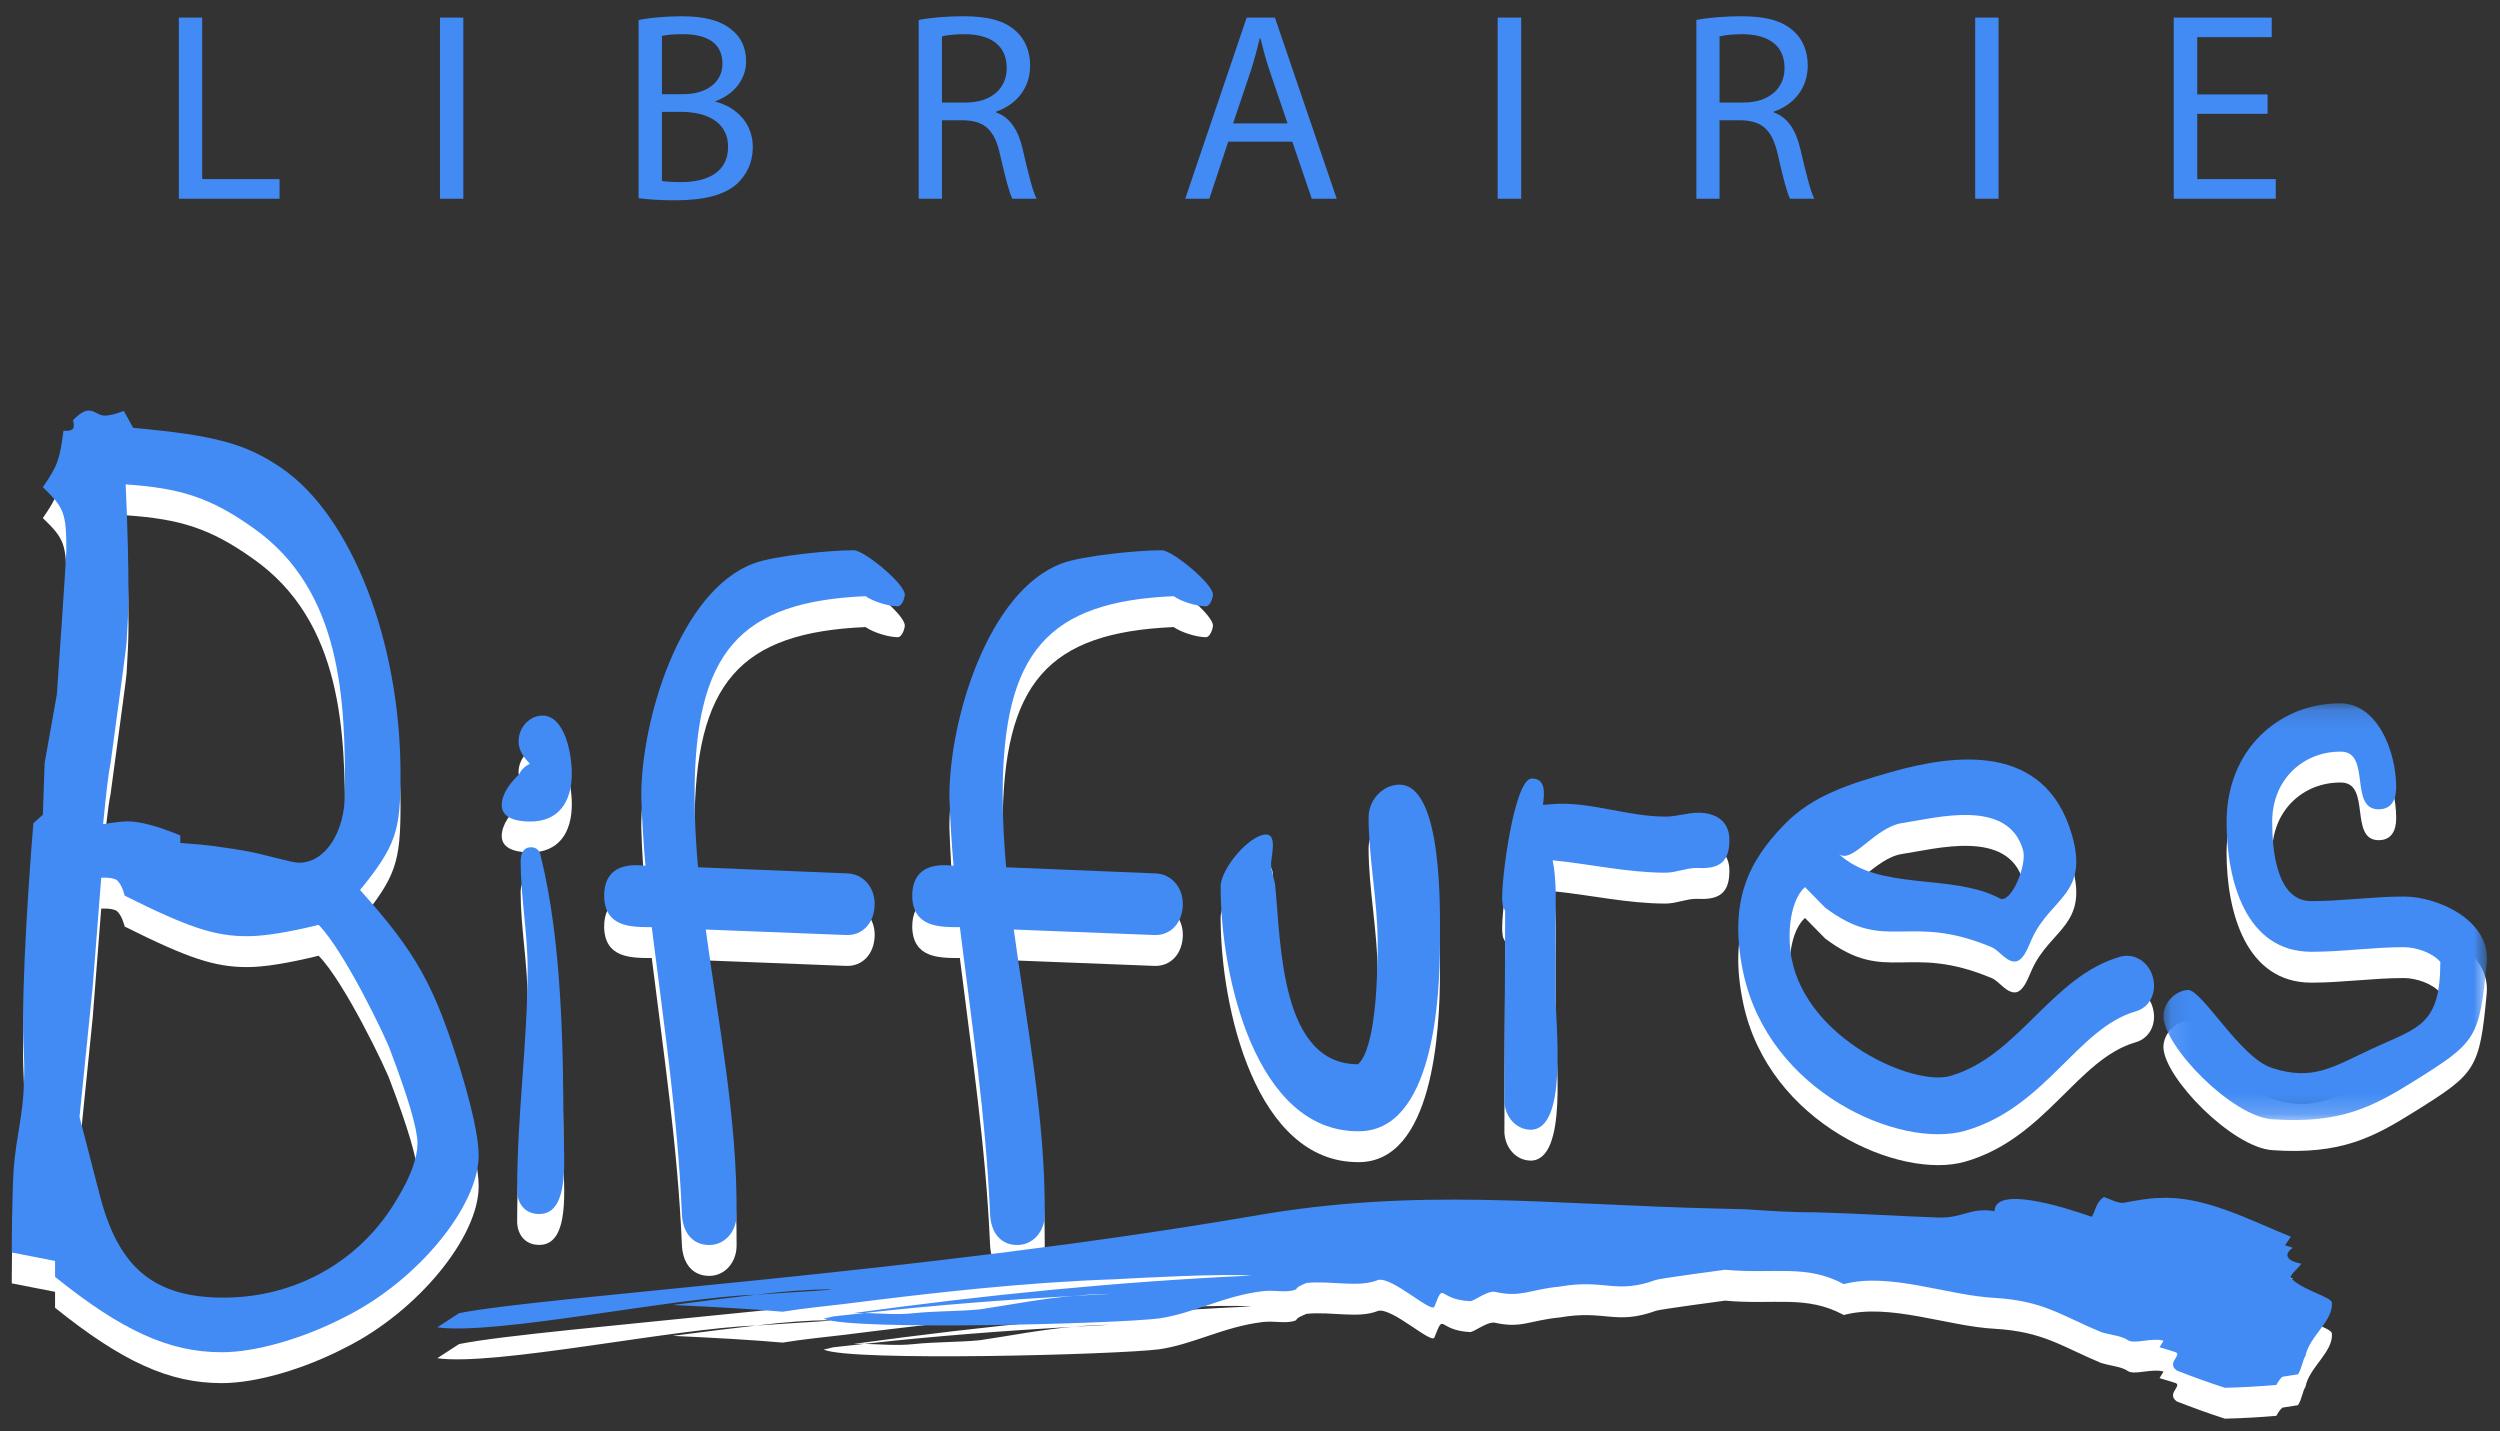 <?xml version="1.0" encoding="UTF-8"?>
<svg width="124px" height="71px" viewBox="0 0 124 71" version="1.1" xmlns="http://www.w3.org/2000/svg" xmlns:xlink="http://www.w3.org/1999/xlink">
    <rect x="0" y="0" width="124" height="71" fill="#333333" stroke="none"/>
    <!-- Generator: Sketch 46 (44423) - http://www.bohemiancoding.com/sketch -->
    <title>Biffures_logo</title>
    <desc>Created with Sketch.</desc>
    <defs>
        <polygon id="path-1" points="16.145 20.808 16.145 0.136 0.1 0.136 0.1 20.808 16.145 20.808"></polygon>
    </defs>
    <g id="Accueil-3" stroke="none" stroke-width="1" fill="none" fill-rule="evenodd">
        <g id="Accueil" transform="translate(-658, -25)">
            <g id="Logo-Footer" transform="translate(658, 25)">
                <g id="Biffures_logo">
                    <g id="Group-9" transform="translate(8, 0)" fill="#428BF5">
                        <path d="M24.832,8.976 C25.061,9.016 25.392,9.031 25.805,9.031 C27.008,9.031 28.114,8.589 28.114,7.282 C28.114,6.058 27.059,5.549 25.791,5.549 L24.832,5.549 L24.832,8.976 Z M24.832,4.671 L25.887,4.671 C27.112,4.671 27.834,4.03 27.834,3.167 C27.834,2.108 27.033,1.695 25.862,1.695 C25.326,1.695 25.024,1.74 24.832,1.78 L24.832,4.671 Z M23.674,0.991 C24.179,0.888 24.98,0.807 25.791,0.807 C26.953,0.807 27.701,1.006 28.262,1.456 C28.726,1.806 29.007,2.337 29.007,3.045 C29.007,3.911 28.432,4.671 27.487,5.018 L27.487,5.044 C28.34,5.254 29.339,5.966 29.339,7.298 C29.339,8.068 29.032,8.655 28.578,9.098 C27.952,9.669 26.941,9.935 25.47,9.935 C24.673,9.935 24.058,9.883 23.674,9.828 L23.674,0.991 Z" id="Fill-3"></path>
                        <path d="M38.721,5.085 L39.908,5.085 C41.152,5.085 41.933,4.402 41.933,3.38 C41.933,2.215 41.096,1.71 39.868,1.695 C39.311,1.695 38.909,1.755 38.721,1.806 L38.721,5.085 Z M37.567,0.991 C38.149,0.873 38.99,0.806 39.787,0.806 C41.03,0.806 41.826,1.031 42.386,1.537 C42.84,1.939 43.095,2.547 43.095,3.244 C43.095,4.428 42.347,5.218 41.403,5.539 L41.403,5.576 C42.096,5.815 42.509,6.457 42.723,7.389 C43.014,8.643 43.224,9.507 43.416,9.857 L42.214,9.857 C42.066,9.588 41.871,8.828 41.612,7.711 C41.347,6.468 40.868,6.003 39.816,5.966 L38.721,5.966 L38.721,9.857 L37.567,9.857 L37.567,0.991 Z" id="Fill-5"></path>
                        <path d="M55.863,6.121 L54.982,3.535 C54.783,2.953 54.65,2.422 54.517,1.898 L54.487,1.898 C54.358,2.433 54.211,2.975 54.037,3.521 L53.16,6.121 L55.863,6.121 Z M52.92,7.028 L51.983,9.857 L50.788,9.857 L53.835,0.873 L55.236,0.873 L58.301,9.857 L57.065,9.857 L56.099,7.028 L52.92,7.028 Z" id="Fill-8"></path>
                        <polygon id="Fill-10" points="66.285 9.857 67.451 9.857 67.451 0.873 66.285 0.873"></polygon>
                        <path d="M77.29,5.085 L78.486,5.085 C79.725,5.085 80.514,4.402 80.514,3.38 C80.514,2.215 79.666,1.71 78.441,1.695 C77.888,1.695 77.482,1.755 77.29,1.806 L77.29,5.085 Z M76.14,0.991 C76.723,0.873 77.564,0.806 78.36,0.806 C79.599,0.806 80.396,1.031 80.957,1.537 C81.414,1.939 81.665,2.547 81.665,3.244 C81.665,4.428 80.919,5.218 79.976,5.539 L79.976,5.576 C80.669,5.815 81.082,6.457 81.296,7.389 C81.591,8.643 81.805,9.507 81.99,9.857 L80.786,9.857 C80.647,9.588 80.44,8.828 80.19,7.711 C79.917,6.468 79.437,6.003 78.39,5.966 L77.29,5.966 L77.29,9.857 L76.14,9.857 L76.14,0.991 Z" id="Fill-12"></path>
                        <polygon id="Fill-13" points="89.969 9.857 91.128 9.857 91.128 0.873 89.969 0.873"></polygon>
                        <polygon id="Fill-14" points="104.472 5.645 100.983 5.645 100.983 8.884 104.877 8.884 104.877 9.857 99.818 9.857 99.818 0.873 104.678 0.873 104.678 1.843 100.983 1.843 100.983 4.683 104.472 4.683"></polygon>
                        <polygon id="Fill-1" points="0.871 0.873 0.871 9.857 5.865 9.857 5.865 8.883 2.029 8.883 2.029 0.873"></polygon>
                        <polygon id="Fill-2" points="13.823 9.857 14.981 9.857 14.981 0.873 13.823 0.873"></polygon>
                    </g>
                    <g id="Logo-Biffures" transform="translate(0.584, 19.681)">
                        <path d="M21.104,47.687 C23.987,48.091 32.894,46.197 36.898,46.068 C38.411,45.887 39.58,45.809 40.458,45.803 C41.205,45.813 39.496,45.887 36.898,46.068 C35.742,46.203 34.379,46.366 32.779,46.578 C34.845,46.672 36.82,46.784 38.236,46.912 C39.23,46.747 40.249,46.65 41.28,46.528 C45.806,45.956 50.194,45.459 54.704,45.303 C56.337,45.215 59.897,45.021 61.488,45.118 C54.889,45.418 48.304,46.078 41.749,46.978 L42.293,46.975 C45.747,46.588 49.22,46.325 52.683,46.125 C53.267,46.072 53.864,46.034 54.477,46.028 L52.683,46.125 C51.148,46.253 49.673,46.547 48.016,46.794 C46.982,46.897 45.784,46.875 44.75,46.985 C43.909,47.075 43.109,46.994 42.293,46.975 L40.743,47.144 L40.274,47.259 L40.296,47.269 C41.731,47.856 54.793,47.513 56.912,47.244 C58.612,46.996 60.118,46.125 62.029,45.894 C62.669,45.815 63.223,46.003 63.704,45.803 C63.741,45.681 63.985,45.584 64.225,45.484 C65.501,45.362 66.801,45.734 67.77,45.338 C68.458,45.159 70.433,47.013 70.564,46.656 C71.071,45.368 70.702,46.306 72.321,46.388 C72.515,46.409 73.147,45.875 73.546,45.922 C74.872,46.225 75.253,45.813 76.778,45.665 C79.053,45.271 79.529,46.066 81.56,45.331 C81.804,45.253 84.979,44.831 84.979,44.831 C87.437,45.056 89.005,44.537 90.868,45.543 C93.144,44.937 96.02,46.109 98.376,46.228 C100.745,46.369 101.658,47.094 103.621,47.919 C104.19,48.091 104.633,48.1 104.952,48.319 C105.259,48.544 106.159,48.178 106.728,48.35 L106.528,48.672 C106.721,48.732 107.097,48.844 107.284,48.904 C107.479,48.96 107.403,49.066 107.347,49.176 C107.209,49.391 107.078,49.607 107.384,49.829 C108.159,50.132 108.96,50.423 109.772,50.685 C110.635,50.663 111.485,50.617 112.323,50.544 C112.404,50.398 112.492,50.247 112.623,50.138 L113.398,50.016 C113.598,49.698 113.623,49.316 113.767,49.106 C113.948,48.135 115.155,47.379 115.079,46.453 C115.036,46.178 113.623,45.837 113.067,45.265 C112.942,45.094 113.348,44.844 113.561,44.528 C112.717,44.375 112.736,43.997 113.141,43.743 C112.948,43.681 112.754,43.615 112.754,43.615 C112.823,43.512 113.041,43.193 113.041,43.193 C110.979,42.358 108.697,41.133 106.522,41.274 C106.065,41.264 105.271,41.412 104.753,41.508 C104.484,41.562 103.965,41.274 103.765,41.224 C103.365,41.496 103.371,41.874 103.171,42.205 C101.664,41.674 98.37,40.67 98.345,41.924 C97.095,41.721 96.782,42.302 95.482,42.237 C93.757,42.181 91.569,42.037 89.406,41.98 C88.225,41.989 87.093,41.898 85.949,41.83 L84.711,41.799 C76.165,41.603 69.783,40.711 61.488,42.177 C44.906,45.012 26.368,46.14 22.186,46.985 L21.104,47.687 Z" id="Fill-1" fill="#FFFFFF"></path>
                        <path d="M25.137,20.317 C25.24,20.048 25.449,19.854 25.693,19.738 C25.414,19.429 25.137,19.082 25.137,18.619 C25.137,17.922 25.693,17.344 26.318,17.344 C27.431,17.344 27.778,19.235 27.778,20.204 C27.778,21.674 27.084,22.598 25.727,22.598 C25.24,22.598 24.302,22.52 24.302,21.786 C24.302,21.207 24.752,20.666 25.099,20.317 L25.137,20.317 Z M27.362,37.855 C27.362,39.055 27.743,42.106 26.143,42.065 C25.449,42.065 25.031,41.527 25.068,40.793 C25.068,37.16 25.586,33.528 25.586,29.896 C25.586,28.121 25.24,26.305 25.24,24.567 C25.24,24.18 25.377,23.874 25.761,23.874 C26.04,23.874 26.214,24.064 26.249,24.373 C27.259,28.43 27.362,33.685 27.362,37.896 L27.362,37.855 Z" id="Fill-3" fill="#FFFFFF"></path>
                        <path d="M31.432,24.789 C31.328,23.63 31.256,22.473 31.222,21.348 C31.222,17.488 33.17,11.152 36.786,9.802 C37.792,9.411 40.609,9.143 41.759,9.143 C42.278,9.143 44.294,10.802 44.294,11.343 C44.294,11.499 44.156,11.924 43.947,11.924 C43.497,11.924 42.731,11.693 42.347,11.421 C36.123,11.693 33.867,14.165 33.867,21.313 C33.867,22.507 33.935,23.708 34.038,24.867 L41.481,25.174 C42.243,25.215 42.8,25.871 42.8,26.681 C42.8,27.609 42.209,28.266 41.374,28.227 L34.423,27.955 C35.048,32.632 35.986,37.304 35.951,42.093 C35.951,42.946 35.361,43.603 34.595,43.603 C33.76,43.603 33.273,42.981 33.238,42.053 C33.032,37.227 32.338,32.632 31.744,27.837 C30.7,27.837 29.413,27.837 29.381,26.296 C29.381,24.902 30.387,24.673 31.397,24.789 L31.432,24.789 Z" id="Fill-5" fill="#FFFFFF"></path>
                        <path d="M46.713,24.789 C46.61,23.63 46.541,22.473 46.506,21.348 C46.506,17.488 48.454,11.152 52.067,9.802 C53.077,9.411 55.893,9.143 57.04,9.143 C57.561,9.143 59.578,10.802 59.578,11.343 C59.578,11.499 59.437,11.924 59.231,11.924 C58.778,11.924 58.015,11.693 57.631,11.421 C51.408,11.693 49.148,14.165 49.148,21.313 C49.148,22.507 49.22,23.708 49.32,24.867 L56.762,25.174 C57.527,25.215 58.084,25.871 58.084,26.681 C58.084,27.609 57.49,28.266 56.659,28.227 L49.701,27.955 C50.329,32.632 51.267,37.304 51.235,42.093 C51.235,42.946 50.645,43.603 49.876,43.603 C49.041,43.603 48.557,42.981 48.523,42.053 C48.313,37.227 47.619,32.632 47.025,27.837 C45.984,27.837 44.697,27.837 44.662,26.296 C44.662,24.902 45.672,24.673 46.678,24.789 L46.713,24.789 Z" id="Fill-7" fill="#FFFFFF"></path>
                        <path d="M62.462,24.708 C62.462,25.098 62.638,25.442 62.672,25.83 C62.95,28.731 62.95,34.638 66.773,34.638 C67.711,33.791 67.748,29.887 67.748,28.612 C67.748,26.528 67.298,24.405 67.298,22.395 C67.298,21.466 68.063,20.77 68.82,20.77 C70.983,20.77 70.839,26.953 70.839,28.537 C70.839,31.472 70.495,38.002 66.773,37.961 C61.703,37.961 59.959,30.309 59.959,25.83 C59.959,24.943 61.388,23.242 62.222,23.242 C62.779,23.242 62.462,24.364 62.462,24.673 L62.462,24.708 Z" id="Fill-9" fill="#FFFFFF"></path>
                        <path d="M76.397,21.735 C78.235,21.582 80.117,22.355 82.029,22.355 C82.586,22.355 83.111,22.16 83.667,22.16 C84.461,22.16 85.224,22.548 85.192,23.551 C85.192,24.827 84.424,24.942 83.555,24.902 C83.035,24.902 82.554,25.136 82.029,25.136 C80.154,25.136 78.31,24.708 76.428,24.521 C76.641,25.561 76.572,26.758 76.572,27.837 L76.572,31.203 C76.572,32.706 77.197,37.845 75.352,37.886 C74.627,37.886 74.071,37.267 74.034,36.491 C74.034,33.326 74.071,30.156 74.071,27.027 L73.959,26.799 L73.928,26.527 C73.858,25.602 74.515,20.463 75.391,20.463 C76.116,20.463 76.015,21.236 75.947,21.773 L76.428,21.735 L76.397,21.735 Z" id="Fill-11" fill="#FFFFFF"></path>
                        <path d="M98.607,26.412 C99.151,26.705 99.976,24.755 99.758,24.014 C99.014,21.413 95.426,22.429 93.775,22.673 C92.369,22.879 91.244,24.808 90.588,24.174 C92.569,26.083 96.213,25.14 98.607,26.412 L98.607,26.412 Z M88.943,25.849 C88.225,26.499 88.037,28.102 88.28,29.394 C89.05,33.397 94.307,35.744 96.145,35.219 C99.545,34.244 101.158,30.284 104.571,29.306 C105.271,29.106 105.978,29.547 106.19,30.291 C106.415,31.069 106.052,31.816 105.346,32.016 C102.44,32.851 100.896,36.789 96.882,37.939 C93.675,38.858 87.136,36.035 85.88,30.084 C85.142,26.568 86.13,24.587 87.918,22.748 C89.312,21.305 91.156,20.735 93.162,20.16 C96.401,19.229 100.87,18.673 102.189,23.277 C103.034,26.209 101.127,26.393 100.214,28.381 C100.033,28.756 99.852,29.374 99.464,29.525 C98.989,29.659 98.589,28.996 98.214,28.837 C94.025,27.074 92.994,29.172 89.943,26.868 L88.943,25.849 Z" id="Fill-13" fill="#FFFFFF"></path>
                        <path d="M115.486,19.132 C113.679,19.132 112.117,20.485 112.117,22.608 C112.117,23.999 112.323,26.546 114.061,26.546 C115.592,26.546 117.117,26.318 118.649,26.318 C120.318,26.318 122.951,27.484 122.756,29.6 C122.406,33.369 122.219,33.557 119.199,35.444 C117.142,36.729 115.53,37.608 112.117,37.367 C110.122,37.223 106.759,33.773 106.722,32.266 C106.722,31.572 107.315,30.99 107.94,30.95 C108.641,30.95 110.541,34.313 112.085,34.813 C114.167,35.5 115.155,34.748 117.13,33.842 C119.387,32.803 120.456,32.691 120.456,29.565 C120.074,29.1 119.243,28.83 118.649,28.83 C117.117,28.83 115.592,29.059 114.061,29.059 C110.828,29.059 109.854,25.583 109.854,22.608 C109.854,19.054 112.429,16.734 115.486,16.734 C117.33,16.734 118.267,19.094 118.267,20.907 C118.267,21.526 118.024,21.992 117.399,21.992 C115.905,21.992 117.049,19.132 115.523,19.132 L115.486,19.132 Z" id="Fill-15" fill="#FFFFFF"></path>
                        <path d="M18.767,33.935 C18.582,33.372 16.479,28.987 15.219,27.724 C13.681,28.1 12.512,28.287 11.675,28.287 C10.083,28.287 8.777,27.865 5.601,26.277 C5.601,26.277 5.461,25.671 5.179,25.483 C4.902,25.346 4.436,25.39 4.436,25.39 L4.013,30.806 L3.36,37.248 L4.388,41.218 C5.323,44.769 7.098,46.213 10.503,46.213 C14.147,46.213 17.369,44.347 19.142,41.264 C19.795,40.192 20.123,39.258 20.123,38.558 C20.123,37.855 19.657,36.27 18.767,33.935 M11.952,8.021 C9.852,6.53 8.358,6.06 5.649,5.876 C5.742,7.926 5.789,9.752 5.789,11.384 C5.789,12.131 5.742,12.924 5.695,13.715 C5.695,13.859 5.416,15.865 4.902,19.691 C4.76,20.395 4.669,21.376 4.529,22.729 C5.089,22.636 5.511,22.592 5.742,22.592 C6.351,22.592 7.236,22.82 8.358,23.289 L8.358,23.661 C9.758,23.755 10.271,23.848 11.487,24.036 C12.559,24.224 13.865,24.643 14.24,24.643 C15.547,24.643 16.529,23.148 16.529,21.139 C16.529,16.707 16.435,11.149 11.952,8.021 M16.572,47.147 C14.522,48.219 12.14,48.922 10.412,48.922 C7.796,48.922 5.461,47.847 2.147,45.184 L2.147,44.393 L-6.83469969e-05,43.974 C-6.83469969e-05,43.974 -6.83469969e-05,41.452 0.094,39.817 C0.232,38.136 0.56,37.201 0.607,35.523 C0.653,34.354 0.56,33.701 0.56,32.535 C0.56,28.702 1.072,22.683 1.072,22.683 L1.541,22.261 L1.631,19.691 L2.238,16.284 C2.238,16.284 2.707,9.471 2.707,9.189 C2.707,7.321 2.613,7.042 1.541,6.014 C2.288,4.938 2.382,4.613 2.566,3.213 C2.566,3.213 2.892,3.26 3.035,3.119 C3.129,2.979 3.035,2.698 3.035,2.698 C3.035,2.698 3.36,2.325 3.689,2.232 C4.064,2.138 4.248,2.466 4.623,2.466 C4.995,2.466 5.554,2.232 5.554,2.232 L6.021,3.072 C10.131,3.444 11.625,3.866 13.4,5.08 C16.854,7.458 19.282,13.671 19.282,20.254 C19.282,23.101 19.048,23.802 17.276,25.996 C20.076,29.125 20.961,30.712 22.27,34.96 C22.83,36.827 23.158,38.276 23.158,39.161 C23.158,41.683 20.123,45.371 16.572,47.147" id="Fill-18" fill="#FFFFFF"></path>
                        <g id="Biffures">
                            <path d="M21.104,46.156 C23.987,46.559 32.894,44.665 36.898,44.537 C38.411,44.356 39.58,44.278 40.458,44.272 C41.205,44.281 39.496,44.356 36.898,44.537 C35.742,44.671 34.379,44.834 32.779,45.047 C34.845,45.14 36.82,45.252 38.236,45.381 C39.23,45.216 40.249,45.118 41.28,44.997 C45.806,44.425 50.194,43.928 54.704,43.771 C56.337,43.684 59.897,43.49 61.488,43.587 C54.889,43.887 48.304,44.546 41.749,45.447 L42.293,45.444 C45.747,45.056 49.22,44.793 52.683,44.594 C53.267,44.54 53.864,44.503 54.477,44.496 L52.683,44.594 C51.148,44.721 49.673,45.015 48.016,45.263 C46.982,45.365 45.784,45.343 44.75,45.453 C43.909,45.544 43.109,45.462 42.293,45.444 L40.743,45.613 L40.274,45.727 L40.296,45.737 C41.731,46.325 54.793,45.981 56.912,45.712 C58.612,45.465 60.118,44.594 62.029,44.363 C62.669,44.284 63.223,44.472 63.704,44.272 C63.741,44.15 63.985,44.052 64.225,43.952 C65.501,43.831 66.801,44.203 67.77,43.806 C68.458,43.627 70.433,45.481 70.564,45.125 C71.071,43.837 70.702,44.775 72.321,44.856 C72.515,44.878 73.147,44.343 73.546,44.391 C74.872,44.693 75.253,44.281 76.778,44.134 C79.053,43.74 79.529,44.534 81.56,43.799 C81.804,43.721 84.979,43.299 84.979,43.299 C87.437,43.525 89.005,43.006 90.868,44.012 C93.144,43.406 96.02,44.578 98.376,44.697 C100.745,44.838 101.658,45.563 103.621,46.388 C104.19,46.559 104.633,46.569 104.952,46.787 C105.259,47.012 106.159,46.647 106.728,46.819 L106.528,47.14 C106.721,47.2 107.097,47.312 107.284,47.373 C107.479,47.429 107.403,47.535 107.347,47.645 C107.209,47.86 107.078,48.075 107.384,48.297 C108.159,48.601 108.96,48.891 109.772,49.154 C110.635,49.132 111.485,49.085 112.323,49.013 C112.404,48.867 112.492,48.716 112.623,48.607 L113.398,48.485 C113.598,48.166 113.623,47.785 113.767,47.575 C113.948,46.604 115.155,45.847 115.079,44.922 C115.036,44.647 113.623,44.306 113.067,43.734 C112.942,43.562 113.348,43.312 113.561,42.996 C112.717,42.843 112.736,42.465 113.141,42.212 C112.948,42.149 112.754,42.083 112.754,42.083 C112.823,41.981 113.041,41.661 113.041,41.661 C110.979,40.827 108.697,39.601 106.522,39.742 C106.065,39.733 105.271,39.88 104.753,39.977 C104.484,40.03 103.965,39.742 103.765,39.692 C103.365,39.964 103.371,40.342 103.171,40.674 C101.664,40.143 98.37,39.139 98.345,40.392 C97.095,40.189 96.782,40.77 95.482,40.705 C93.757,40.649 91.569,40.505 89.406,40.448 C88.225,40.458 87.093,40.367 85.949,40.299 L84.711,40.267 C76.165,40.071 69.783,39.18 61.488,40.646 C44.906,43.481 26.368,44.609 22.186,45.453 L21.104,46.156 Z" id="Fill-21" fill="#428BF5"></path>
                            <path d="M25.137,18.785 C25.24,18.517 25.449,18.323 25.693,18.206 C25.414,17.897 25.137,17.55 25.137,17.088 C25.137,16.39 25.693,15.812 26.318,15.812 C27.431,15.812 27.778,17.703 27.778,18.673 C27.778,20.142 27.084,21.067 25.727,21.067 C25.24,21.067 24.302,20.989 24.302,20.254 C24.302,19.676 24.752,19.135 25.099,18.785 L25.137,18.785 Z M27.362,36.323 C27.362,37.523 27.743,40.574 26.143,40.533 C25.449,40.533 25.031,39.995 25.068,39.261 C25.068,35.629 25.586,31.997 25.586,28.365 C25.586,26.59 25.24,24.774 25.24,23.036 C25.24,22.648 25.377,22.342 25.761,22.342 C26.04,22.342 26.214,22.533 26.249,22.842 C27.259,26.899 27.362,32.153 27.362,36.364 L27.362,36.323 Z" id="Fill-23" fill="#428BF5"></path>
                            <path d="M31.432,23.258 C31.328,22.098 31.256,20.942 31.222,19.817 C31.222,15.956 33.17,9.621 36.786,8.271 C37.792,7.879 40.609,7.611 41.759,7.611 C42.278,7.611 44.294,9.271 44.294,9.811 C44.294,9.968 44.156,10.392 43.947,10.392 C43.497,10.392 42.731,10.161 42.347,9.889 C36.123,10.161 33.867,12.633 33.867,19.782 C33.867,20.976 33.935,22.176 34.038,23.336 L41.481,23.642 C42.243,23.683 42.8,24.339 42.8,25.149 C42.8,26.077 42.209,26.734 41.374,26.696 L34.423,26.424 C35.048,31.1 35.986,35.773 35.951,40.561 C35.951,41.414 35.361,42.071 34.595,42.071 C33.76,42.071 33.273,41.449 33.238,40.521 C33.032,35.695 32.338,31.1 31.744,26.306 C30.7,26.306 29.413,26.306 29.381,24.764 C29.381,23.371 30.387,23.142 31.397,23.258 L31.432,23.258 Z" id="Fill-25" fill="#428BF5"></path>
                            <path d="M46.713,23.258 C46.61,22.098 46.541,20.942 46.506,19.817 C46.506,15.956 48.454,9.621 52.067,8.271 C53.077,7.879 55.893,7.611 57.04,7.611 C57.561,7.611 59.578,9.271 59.578,9.811 C59.578,9.968 59.437,10.392 59.231,10.392 C58.778,10.392 58.015,10.161 57.631,9.889 C51.408,10.161 49.148,12.633 49.148,19.782 C49.148,20.976 49.22,22.176 49.32,23.336 L56.762,23.642 C57.527,23.683 58.084,24.339 58.084,25.149 C58.084,26.077 57.49,26.734 56.659,26.696 L49.701,26.424 C50.329,31.1 51.267,35.773 51.235,40.561 C51.235,41.414 50.645,42.071 49.876,42.071 C49.041,42.071 48.557,41.449 48.523,40.521 C48.313,35.695 47.619,31.1 47.025,26.306 C45.984,26.306 44.697,26.306 44.662,24.764 C44.662,23.371 45.672,23.142 46.678,23.258 L46.713,23.258 Z" id="Fill-27" fill="#428BF5"></path>
                            <path d="M62.462,23.177 C62.462,23.567 62.638,23.911 62.672,24.299 C62.95,27.199 62.95,33.107 66.773,33.107 C67.711,32.259 67.748,28.356 67.748,27.081 C67.748,24.996 67.298,22.873 67.298,20.864 C67.298,19.935 68.063,19.238 68.82,19.238 C70.983,19.238 70.839,25.421 70.839,27.005 C70.839,29.94 70.495,36.47 66.773,36.429 C61.703,36.429 59.959,28.778 59.959,24.299 C59.959,23.411 61.388,21.711 62.222,21.711 C62.779,21.711 62.462,22.833 62.462,23.142 L62.462,23.177 Z" id="Fill-29" fill="#428BF5"></path>
                            <path d="M76.397,20.204 C78.235,20.051 80.117,20.823 82.029,20.823 C82.586,20.823 83.111,20.629 83.667,20.629 C84.461,20.629 85.224,21.016 85.192,22.02 C85.192,23.295 84.424,23.411 83.555,23.37 C83.035,23.37 82.554,23.605 82.029,23.605 C80.154,23.605 78.31,23.177 76.428,22.989 C76.641,24.03 76.572,25.227 76.572,26.306 L76.572,29.671 C76.572,31.175 77.197,36.313 75.352,36.354 C74.627,36.354 74.071,35.735 74.034,34.96 C74.034,31.794 74.071,28.625 74.071,25.496 L73.959,25.268 L73.928,24.996 C73.858,24.07 74.515,18.932 75.391,18.932 C76.116,18.932 76.015,19.704 75.947,20.241 L76.428,20.204 L76.397,20.204 Z" id="Fill-31" fill="#428BF5"></path>
                            <path d="M98.607,24.88 C99.151,25.174 99.976,23.223 99.758,22.482 C99.014,19.882 95.426,20.897 93.775,21.141 C92.369,21.348 91.244,23.277 90.588,22.642 C92.569,24.552 96.213,23.608 98.607,24.88 L98.607,24.88 Z M88.943,24.318 C88.225,24.967 88.037,26.571 88.28,27.862 C89.05,31.866 94.307,34.213 96.145,33.688 C99.545,32.713 101.158,28.753 104.571,27.775 C105.271,27.574 105.978,28.015 106.19,28.759 C106.415,29.537 106.052,30.284 105.346,30.484 C102.44,31.319 100.896,35.257 96.882,36.407 C93.675,37.326 87.136,34.504 85.88,28.552 C85.142,25.037 86.13,23.055 87.918,21.217 C89.312,19.773 91.156,19.204 93.162,18.628 C96.401,17.697 100.87,17.141 102.189,21.746 C103.034,24.677 101.127,24.862 100.214,26.849 C100.033,27.224 99.852,27.843 99.464,27.993 C98.989,28.127 98.589,27.465 98.214,27.306 C94.025,25.542 92.994,27.641 89.943,25.337 L88.943,24.318 Z" id="Fill-33" fill="#428BF5"></path>
                            <g id="Group-37" transform="translate(106.621, 15.067)">
                                <mask id="mask-2" fill="white">
                                    <use xlink:href="#path-1"></use>
                                </mask>
                                <g id="Clip-36"></g>
                                <path d="M8.864,2.534 C7.058,2.534 5.496,3.887 5.496,6.01 C5.496,7.401 5.701,9.948 7.439,9.948 C8.971,9.948 10.496,9.72 12.028,9.72 C13.696,9.72 16.329,10.886 16.135,13.002 C15.784,16.771 15.597,16.958 12.578,18.846 C10.521,20.131 8.909,21.009 5.496,20.769 C3.501,20.625 0.138,17.174 0.1,15.668 C0.1,14.974 0.694,14.392 1.319,14.352 C2.019,14.352 3.92,17.715 5.464,18.215 C7.546,18.902 8.534,18.15 10.509,17.243 C12.766,16.205 13.835,16.093 13.835,12.967 C13.452,12.501 12.622,12.232 12.028,12.232 C10.496,12.232 8.971,12.461 7.439,12.461 C4.207,12.461 3.233,8.985 3.233,6.01 C3.233,2.456 5.808,0.136 8.864,0.136 C10.708,0.136 11.646,2.496 11.646,4.309 C11.646,4.928 11.403,5.394 10.777,5.394 C9.283,5.394 10.427,2.534 8.902,2.534 L8.864,2.534 Z" id="Fill-35" fill="#428BF5" mask="url(#mask-2)"></path>
                            </g>
                            <g id="Group-40" transform="translate(0, 0.03)" fill="#428BF5">
                                <path d="M18.767,32.373 C18.582,31.811 16.479,27.425 15.219,26.162 C13.681,26.538 12.512,26.725 11.675,26.725 C10.083,26.725 8.777,26.303 5.601,24.715 C5.601,24.715 5.461,24.109 5.179,23.921 C4.902,23.784 4.436,23.828 4.436,23.828 L4.013,29.244 L3.36,35.686 L4.388,39.656 C5.323,43.207 7.098,44.651 10.503,44.651 C14.147,44.651 17.369,42.785 19.142,39.703 C19.795,38.63 20.123,37.696 20.123,36.996 C20.123,36.293 19.657,34.708 18.767,32.373 M11.952,6.459 C9.852,4.968 8.358,4.498 5.649,4.315 C5.742,6.364 5.789,8.19 5.789,9.822 C5.789,10.569 5.742,11.362 5.695,12.153 C5.695,12.297 5.416,14.303 4.902,18.13 C4.76,18.833 4.669,19.814 4.529,21.168 C5.089,21.074 5.511,21.03 5.742,21.03 C6.351,21.03 7.236,21.258 8.358,21.727 L8.358,22.099 C9.758,22.193 10.271,22.286 11.487,22.474 C12.559,22.662 13.865,23.081 14.24,23.081 C15.547,23.081 16.529,21.587 16.529,19.577 C16.529,15.145 16.435,9.587 11.952,6.459 M16.572,45.585 C14.522,46.657 12.14,47.36 10.412,47.36 C7.796,47.36 5.461,46.285 2.147,43.622 L2.147,42.831 L-6.83469969e-05,42.413 C-6.83469969e-05,42.413 -6.83469969e-05,39.89 0.094,38.255 C0.232,36.574 0.56,35.639 0.607,33.961 C0.653,32.792 0.56,32.139 0.56,30.973 C0.56,27.14 1.072,21.121 1.072,21.121 L1.541,20.699 L1.631,18.13 L2.238,14.722 C2.238,14.722 2.707,7.909 2.707,7.627 C2.707,5.759 2.613,5.48 1.541,4.452 C2.288,3.376 2.382,3.051 2.566,1.651 C2.566,1.651 2.892,1.698 3.035,1.557 C3.129,1.417 3.035,1.136 3.035,1.136 C3.035,1.136 3.36,0.763 3.689,0.67 C4.064,0.576 4.248,0.904 4.623,0.904 C4.995,0.904 5.554,0.67 5.554,0.67 L6.021,1.51 C10.131,1.882 11.625,2.304 13.4,3.518 C16.854,5.896 19.282,12.11 19.282,18.692 C19.282,21.539 19.048,22.24 17.276,24.434 C20.076,27.563 20.961,29.15 22.27,33.398 C22.83,35.265 23.158,36.714 23.158,37.599 C23.158,40.121 20.123,43.81 16.572,45.585" id="Fill-38"></path>
                            </g>
                        </g>
                    </g>
                </g>
            </g>
        </g>
    </g>
</svg>